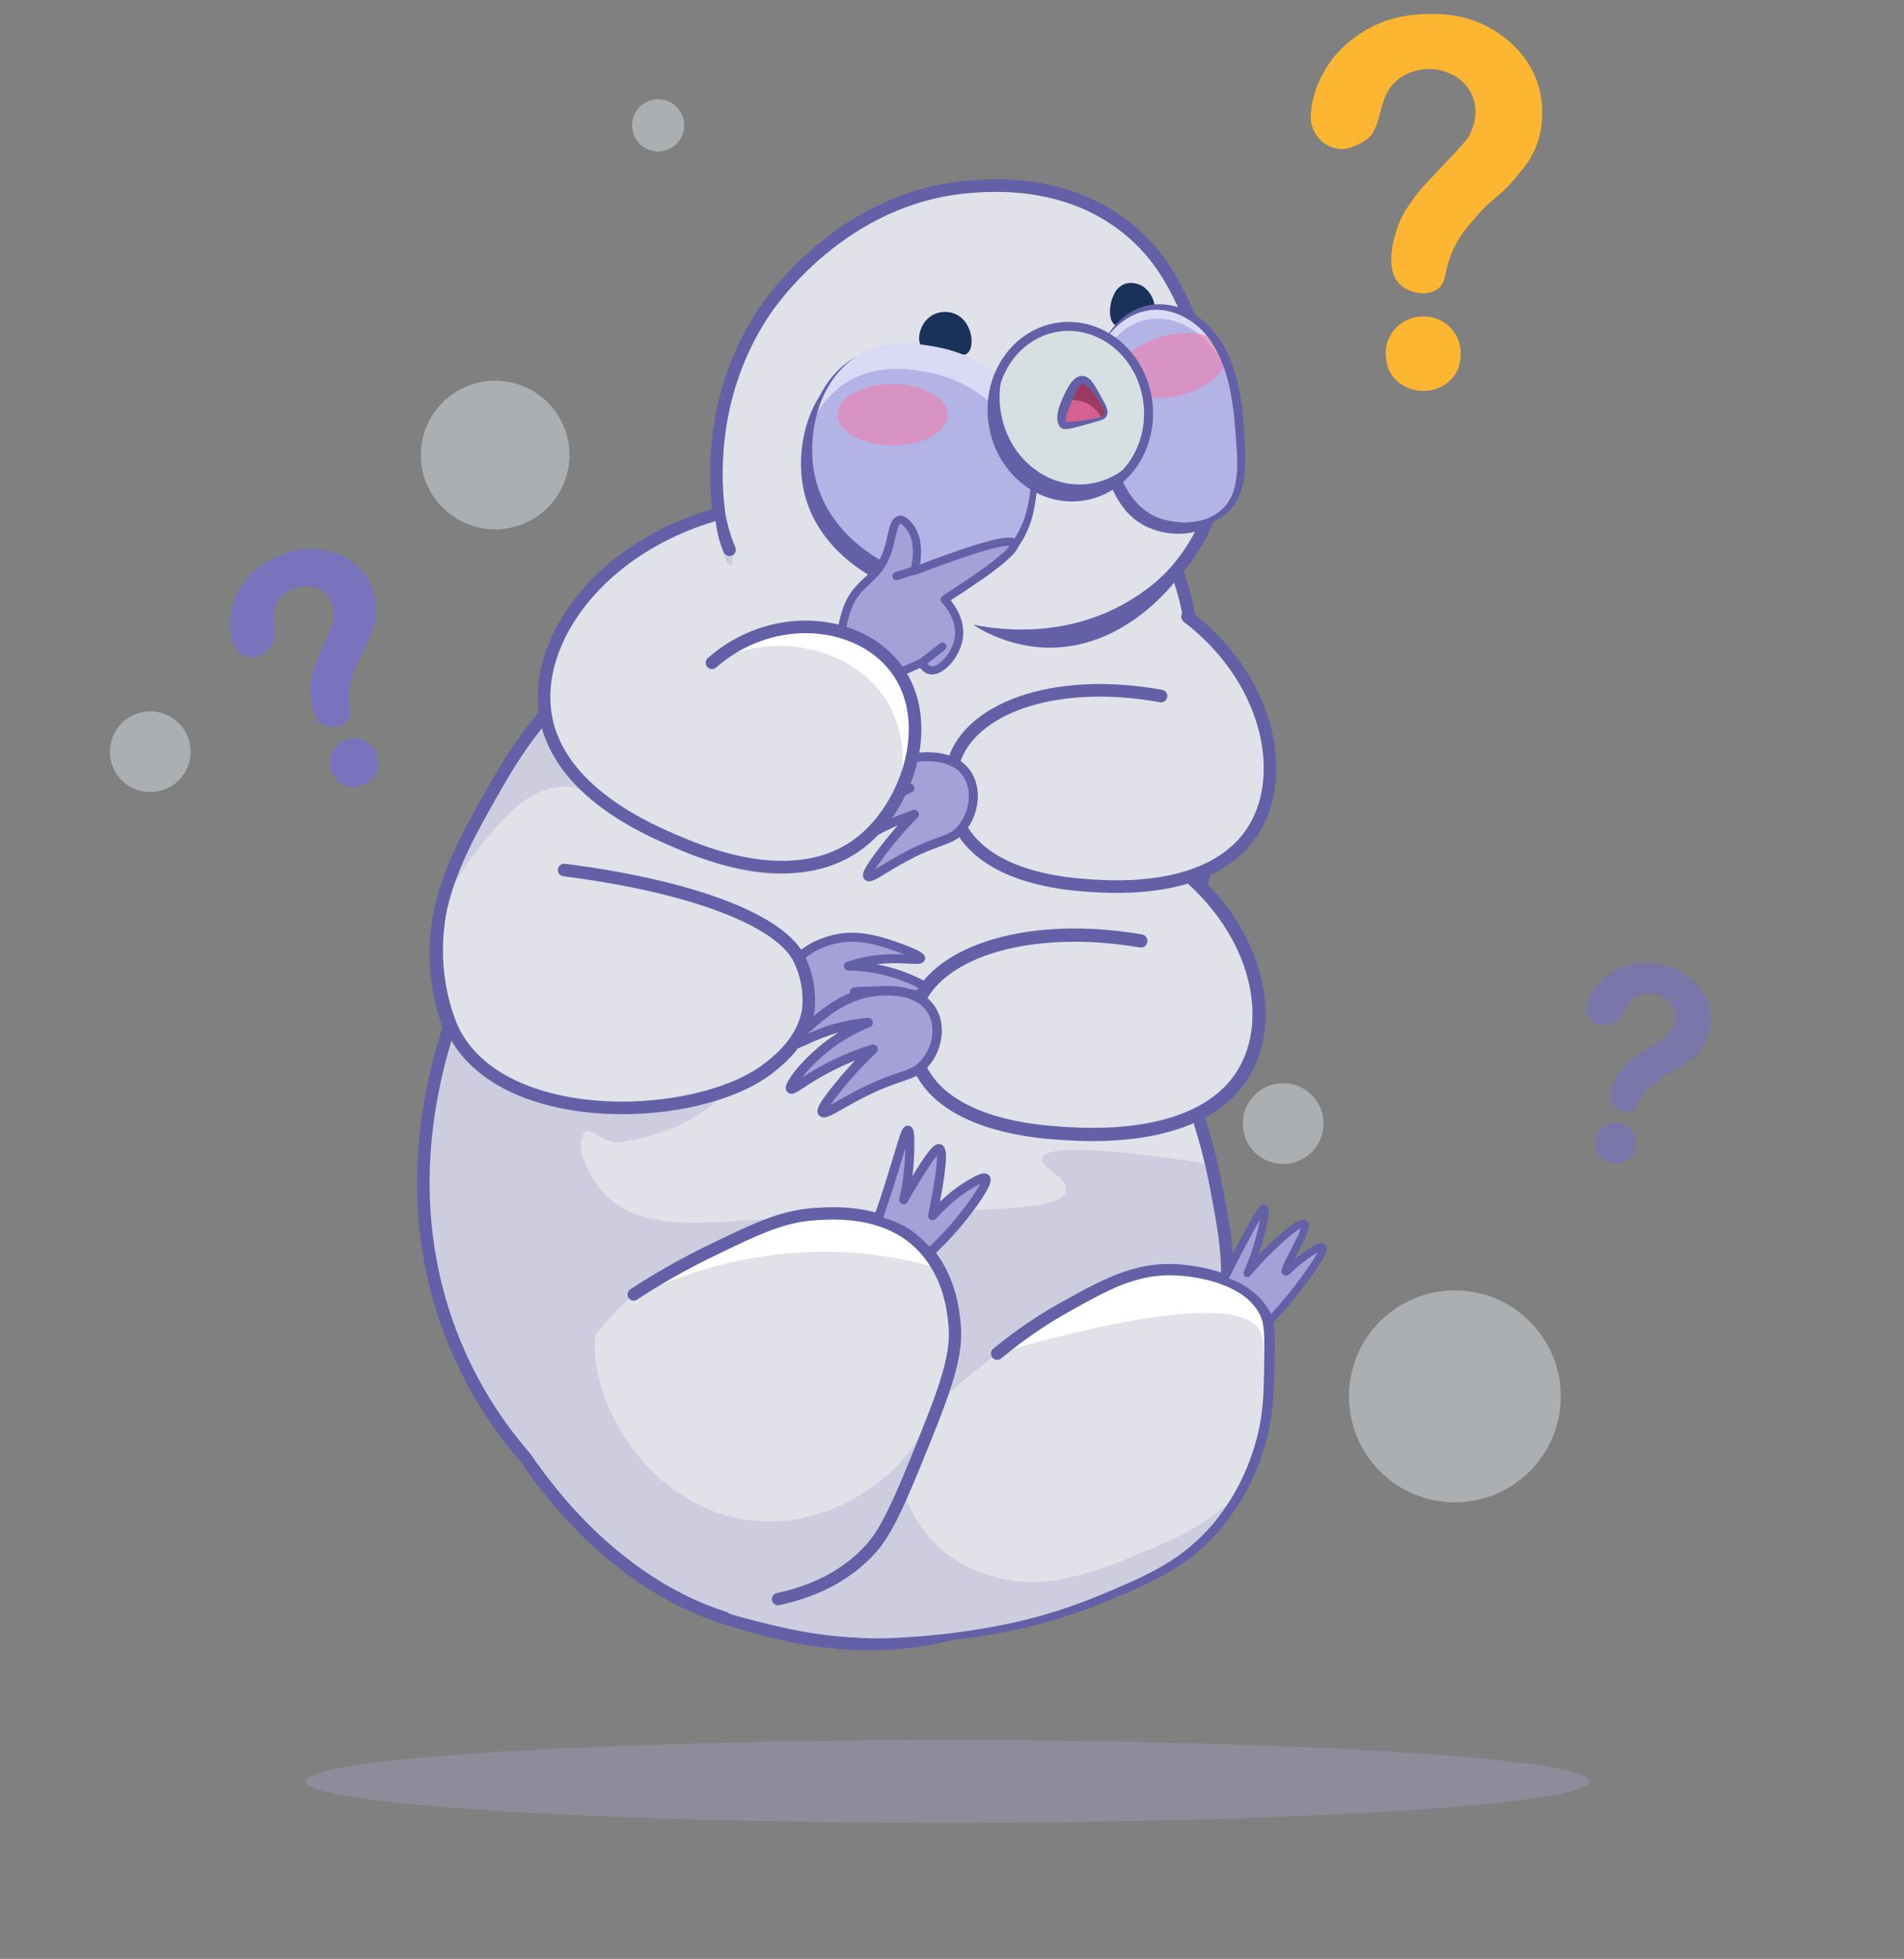 <svg width="1059" height="1089" viewBox="0 0 1059 1089" fill="none" xmlns="http://www.w3.org/2000/svg">
<rect x="0" y="0" width="1059" height="1089" fill="#808080" stroke="none"/>
<style>
  @keyframes wobble {
    0% { transform: translateY(0); }
    100% { transform: translateY(-40px); }
  }
  @keyframes bob {
    from { transform: translateY(60px); }
    to { transform: translateY(20px); }
  }
  @keyframes wiggle {
    from { transform: translateY(60px) rotate(0); }
    to { transform: translateY(20px) rotate(10deg); }
  }
  .\-scale-x-100 #QuestionMarks {
    transform: scaleX(-1) translateX(-100%);
  }
  #Teri {
    transform-origin: 300px 700px;
    animation: 3s ease-in-out infinite alternate wobble;
  }
  #QuestionMarks * {
    transform: translateY(60px);
    animation: 3s ease-in-out infinite alternate wiggle;
  }
  #QuestionMarks :nth-child(1) { animation-delay: 0.5s; transform-origin: 800px 100px; }
  #QuestionMarks :nth-child(2) { animation-delay: 1.2s; transform-origin: 250px 350px; }
  #QuestionMarks :nth-child(3) { animation-delay: 0.8s; transform-origin: 600px 720px; }
  #BGDots * {
    transform: translateY(60px);
    animation: 3s ease-in-out infinite alternate bob;
  }
  #BGDots :nth-child(1) { animation-delay: 1s; }
  #BGDots :nth-child(2) { animation-delay: 0.7s; }
  #BGDots :nth-child(3) { animation-delay: 0.5s; }
  #BGDots :nth-child(4) { animation-delay: 0.2s; }
  @media (prefers-reduced-motion) { g { animation: none; }}
</style>
<g id="Floor">
<path id="Vector" opacity="0.5" d="M526.9 1013.38C724.143 1013.38 884.04 1003.08 884.04 990.37C884.04 977.662 724.143 967.36 526.9 967.36C329.657 967.36 169.76 977.662 169.76 990.37C169.76 1003.08 329.657 1013.38 526.9 1013.38Z" fill="#9D97B7"/>
</g>
<g id="BGDots">
<path id="Vector_2" opacity="0.5" d="M809.2 835.2C841.735 835.2 868.11 808.825 868.11 776.29C868.11 743.755 841.735 717.38 809.2 717.38C776.665 717.38 750.29 743.755 750.29 776.29C750.29 808.825 776.665 835.2 809.2 835.2Z" fill="#D8DFE2"/>
<path id="Vector_3" opacity="0.5" d="M275.41 294.27C298.23 294.27 316.73 275.77 316.73 252.95C316.73 230.129 298.23 211.63 275.41 211.63C252.59 211.63 234.09 230.129 234.09 252.95C234.09 275.77 252.59 294.27 275.41 294.27Z" fill="#D8DFE2"/>
<path id="Vector_4" opacity="0.5" d="M713.68 647.08C726.079 647.08 736.13 637.028 736.13 624.63C736.13 612.231 726.079 602.18 713.68 602.18C701.281 602.18 691.23 612.231 691.23 624.63C691.23 637.028 701.281 647.08 713.68 647.08Z" fill="#D8DFE2"/>
<path id="Vector_5" opacity="0.5" d="M83.57 440.36C95.969 440.36 106.02 430.309 106.02 417.91C106.02 405.511 95.969 395.46 83.57 395.46C71.171 395.46 61.12 405.511 61.12 417.91C61.12 430.309 71.171 440.36 83.57 440.36Z" fill="#D8DFE2"/>
<path id="Vector_6" opacity="0.5" d="M366.07 84.18C374.078 84.18 380.57 77.688 380.57 69.68C380.57 61.672 374.078 55.18 366.07 55.18C358.062 55.18 351.57 61.672 351.57 69.68C351.57 77.688 358.062 84.18 366.07 84.18Z" fill="#D8DFE2"/>
</g>
<g id="QuestionMarks">
<path id="Vector_7" d="M729.05 65.64C729.05 56.873 731.67 47.993 736.91 39C742.15 30.007 749.793 22.557 759.84 16.65C769.893 10.743 781.613 7.79 795 7.79C802.14 7.79 814.63 7.86 828 15.19C832.23 17.52 850 27.25 855.93 48.55C856.6 50.94 860.93 67.18 853.45 83.63C850.84 89.38 847.71 93.13 842.89 98.92C833.72 109.92 830.12 109.83 820.89 120.58C815.51 126.86 811.34 131.72 807.94 139.46C802.79 151.18 804.88 157.01 799.56 160.73C794.02 164.6 784.56 163.33 779.21 158.63C768.53 149.19 776.75 127.74 777.99 124.52C780.26 118.58 783.12 114.7 786.87 109.52C791.67 102.97 794.75 100.52 808.71 85.52C815.43 78.29 816.55 76.88 817.71 74.34C818.71 72.26 823.15 62.53 818.65 52.61C814.22 42.87 803.65 38.44 795.05 38.33C793.89 38.33 782.41 38.33 774.87 46.71C766.09 56.45 768.67 70.8 760.58 77.14C758.279 78.872 755.753 80.282 753.07 81.33C750.887 82.281 748.541 82.804 746.16 82.87C741.553 82.747 737.181 80.805 734 77.47C730.937 74.279 729.172 70.062 729.05 65.64ZM791.81 217.31C786.387 217.385 781.131 215.434 777.07 211.84C772.87 208.2 770.77 203.103 770.77 196.55C770.712 193.816 771.223 191.1 772.272 188.574C773.32 186.049 774.883 183.769 776.86 181.88C778.824 179.934 781.16 178.403 783.728 177.381C786.297 176.359 789.046 175.865 791.81 175.93C794.528 175.892 797.227 176.4 799.745 177.423C802.264 178.446 804.552 179.963 806.474 181.886C808.397 183.808 809.914 186.096 810.937 188.615C811.96 191.134 812.468 193.832 812.43 196.55C812.43 203.01 810.353 208.083 806.2 211.77C802.279 215.375 797.136 217.355 791.81 217.31Z" fill="#FCB631"/>
<path id="Vector_8" d="M129.63 358.24C127.639 352.473 127.232 346.278 128.45 340.3C129.769 333.389 132.872 326.943 137.45 321.6C142.237 315.767 148.7 311.354 156.84 308.36C161.18 306.77 168.78 304.02 178.53 305.5C181.62 305.96 194.53 307.92 202.95 319.5C203.89 320.8 210.13 329.7 209.27 341.36C208.97 345.44 207.91 348.42 206.27 353.01C203.15 361.74 200.95 362.49 197.76 371.08C195.89 376.08 194.45 379.98 194.11 385.44C193.6 393.71 196.16 396.79 193.76 400.24C191.36 403.69 185.21 405.17 180.93 403.5C172.34 400.15 172.54 385.29 172.57 383.05C172.63 378.93 173.5 375.94 174.63 371.99C176.09 366.93 177.42 364.78 182.54 352.53C185.01 346.64 185.38 345.53 185.54 343.73C185.66 342.25 186.2 335.34 181.25 330.32C176.3 325.3 168.95 325.07 163.73 326.91C163.02 327.16 156.05 329.74 153.34 336.51C150.18 344.39 154.95 352.51 151.45 358.19C150.44 359.754 149.222 361.174 147.83 362.41C146.711 363.473 145.401 364.314 143.97 364.89C141.131 365.84 138.03 365.624 135.35 364.29C132.757 363.056 130.717 360.898 129.63 358.24ZM201.63 436.38C198.357 437.641 194.733 437.641 191.46 436.38C188.093 435.1 185.68 432.47 184.22 428.49C183.573 426.843 183.276 425.079 183.348 423.311C183.421 421.543 183.861 419.809 184.64 418.22C185.398 416.6 186.475 415.149 187.806 413.955C189.138 412.761 190.697 411.847 192.39 411.27C194.033 410.638 195.787 410.342 197.546 410.4C199.306 410.458 201.036 410.868 202.634 411.607C204.233 412.345 205.666 413.397 206.851 414.699C208.035 416.002 208.946 417.529 209.53 419.19C210.97 423.11 210.84 426.657 209.14 429.83C207.552 432.886 204.865 435.226 201.62 436.38H201.63Z" fill="#7873BC"/>
<path id="Vector_9" opacity="0.7" d="M882.58 558.52C883.898 553.585 886.52 549.095 890.17 545.52C894.316 541.328 899.487 538.294 905.17 536.72C911.599 534.904 918.399 534.863 924.85 536.6C930.947 537.832 936.61 540.65 941.27 544.77C943.19 546.54 951.27 553.96 951.66 565.96C951.791 572.497 949.732 578.89 945.81 584.12C943.69 586.81 941.56 588.38 938.27 590.81C932.02 595.41 930.13 594.9 923.89 599.37C920.25 601.99 917.42 604.01 914.63 607.65C910.4 613.16 910.74 616.5 907.46 617.77C904.18 619.04 899.2 617.2 897.01 614.03C892.61 607.67 899.71 597.44 900.78 595.9C902.647 593.35 904.878 591.086 907.4 589.18C910.78 586.34 912.71 585.47 922.01 579.36C926.48 576.42 927.25 575.82 928.2 574.64C928.97 573.64 932.59 569.12 931.5 563.31C930.41 557.5 925.41 553.9 920.92 552.73C920.31 552.57 914.26 551.1 909.2 554.54C903.32 558.54 902.82 566.43 897.74 568.72C896.304 569.335 894.789 569.749 893.24 569.95C891.967 570.172 890.663 570.145 889.4 569.87C886.982 569.203 884.928 567.602 883.69 565.42C882.47 563.34 882.074 560.878 882.58 558.52ZM896.01 646.52C893.142 645.858 890.625 644.15 888.95 641.73C888.08 640.445 887.509 638.981 887.279 637.446C887.048 635.911 887.165 634.344 887.62 632.86C887.943 631.413 888.563 630.049 889.441 628.855C890.319 627.66 891.435 626.661 892.72 625.92C894.008 625.152 895.437 624.65 896.923 624.443C898.409 624.237 899.921 624.331 901.37 624.72C902.809 625.048 904.167 625.663 905.363 626.527C906.559 627.39 907.57 628.486 908.334 629.749C909.098 631.011 909.601 632.414 909.811 633.875C910.022 635.335 909.936 636.823 909.56 638.25C909.272 639.767 908.652 641.201 907.745 642.449C906.837 643.697 905.664 644.729 904.31 645.47C901.776 646.867 898.807 647.253 896 646.55L896.01 646.52Z" fill="#7873BC"/>
</g>
<g id="Teri">
<g id="Layer 44">
<path id="Vector_10" d="M244.78 588C246.78 580.54 248.64 574.55 249.84 570.92C246.148 560.941 243.794 550.517 242.84 539.92C239.39 500.5 256.84 470.07 276.84 435.16C291.09 410.29 305.33 393.48 318.22 380.96C321.84 377.44 324.95 374.65 327.07 372.8C331.064 352.499 340.229 333.572 353.68 317.85C377.84 289.79 407.98 281.53 418.62 279.13C464.4 228.13 537.06 214.77 592.24 244.55C636.43 268.39 663.81 316.86 663.9 369.76C666.01 375.83 667.9 382.23 669.53 388.96C680.91 436.35 673.04 479.27 663.53 509.28L641.42 556C660.77 601.3 670.76 630.09 676.3 659.09C680.62 681.71 682.86 693.83 682.66 711.52C682 769.74 655.86 811.04 647.92 822.77C634.23 843 620.26 855.6 611.37 863.5C595.61 877.5 571.37 898.93 533.71 909.34C497.82 919.25 466.38 914.56 447.93 910.03C441.85 908.59 432.11 906.45 417.34 903.76L416.34 903.57C410.89 902.57 393.87 898.73 371.1 885.46C334.57 864.16 309.89 835.99 292.45 810.66C287.87 804.05 208.88 724.71 244.78 588Z" fill="#E1E1EA"/>
<path id="Vector_11" opacity="0.1" d="M292.42 810.66C287.87 804.05 208.88 724.71 244.78 587.96C246.69 580.68 248.54 574.82 249.78 571.17C250.797 572.522 251.903 573.804 253.09 575.01C259.84 581.85 271.94 584.82 295.87 590.49C322.11 596.7 335.2 599.55 346.87 598.74C385.17 596.06 404.28 565.6 412.18 571.9C417.49 576.13 413.06 592.81 405.44 603.9C388.32 628.74 348.74 634.48 345.39 634.9C334.81 636.31 328.21 625.08 324.91 630.03C319.46 638.18 327.8 654.64 336.08 663.54C354.24 683.04 385.37 680.4 415.2 678.43C532.26 670.71 591.36 675.88 592.98 661.68C593.83 654.28 578.21 649.17 579.71 643.88C582.18 635.18 627.02 639.98 673.99 647.37C674.86 651.44 675.65 655.37 676.37 659.1C680.69 681.72 682.93 693.84 682.73 711.53C682.07 769.75 655.93 811.05 647.99 822.78C634.23 843 620.26 855.6 611.37 863.5C595.61 877.5 571.37 898.93 533.71 909.34C497.82 919.25 466.38 914.56 447.93 910.03L446.72 909.74C443.27 908.94 433.72 906.74 417.34 903.74L416.34 903.55C410.89 902.55 393.87 898.71 371.1 885.44C334.54 864.16 309.86 836 292.42 810.66Z" fill="#18187C"/>
<path id="Vector_12" opacity="0.1" d="M457.33 480.45C431.66 492.05 404.81 482.45 386.79 475.95C340.73 459.43 333.41 433.48 308.63 437.78C290.49 440.93 277.18 457.78 264.98 473.3C256.413 484.202 249.477 496.292 244.39 509.19C249.2 483.43 262.39 460.46 276.87 435.13C291.12 410.26 305.36 393.45 318.25 380.93C321.87 377.41 324.98 374.62 327.1 372.77C331.532 350.754 341.942 330.383 357.188 313.893C372.435 297.404 391.928 285.431 413.53 279.29C406.418 297.338 405.507 317.238 410.94 335.86C405.06 337.21 382.94 343.03 368.25 364.29C364.31 370 357.48 381.7 356.46 397C353.93 434.92 389.38 460 391.75 461.6C386.12 458.6 379.39 455.08 371.7 451.2C378.035 455.141 384.641 458.626 391.47 461.63C410.63 470.35 425.13 476.95 443.26 474.51C471.9 470.65 489.26 446.96 494.12 439.81C488.74 451.86 477.78 471.22 457.33 480.45Z" fill="#18187C"/>
<path id="Vector_13" d="M244.78 588C246.78 580.54 248.64 574.55 249.84 570.92C246.148 560.941 243.794 550.517 242.84 539.92C239.39 500.5 256.84 470.07 276.84 435.16C291.09 410.29 305.33 393.48 318.22 380.96C321.84 377.44 324.95 374.65 327.07 372.8C331.064 352.499 340.229 333.572 353.68 317.85C377.84 289.79 407.98 281.53 418.62 279.13C464.4 228.13 537.06 214.77 592.24 244.55C636.43 268.39 663.81 316.86 663.9 369.76C666.01 375.83 667.9 382.23 669.53 388.96C680.91 436.35 673.04 479.27 663.53 509.28L641.42 556C660.77 601.3 670.76 630.09 676.3 659.09C680.62 681.71 682.86 693.83 682.66 711.52C682 769.74 655.86 811.04 647.92 822.77C637.518 837.842 625.235 851.526 611.37 863.49C599.85 873.49 575.74 894.02 538.84 905.61C485.94 922.22 439.94 910.04 417.34 903.75C404.99 900.31 389.45 895.87 371.07 885.45C334.63 864.79 309.2 835.03 292.42 810.65C287.87 804.05 208.88 724.71 244.78 588Z" stroke="#6360A7" stroke-width="7" stroke-linecap="round" stroke-linejoin="round"/>
<path id="Vector_14" d="M440 540.11C436.5 551.27 444.07 564.11 454.39 569.17C463.52 573.68 467.92 568.77 493.5 571.67C504.5 572.92 511.83 574.75 512.61 573.08C513.39 571.41 506.44 567.27 500.16 563.63C492.14 559 483.814 554.92 475.24 551.42C484.097 550.693 493.004 550.85 501.83 551.89C514.69 553.4 521.91 556.16 522.57 554.89C523.48 553.16 511.27 545.33 497.11 540.97C488.917 538.469 480.406 537.159 471.84 537.08C478.701 534.796 485.839 533.451 493.06 533.08C503.48 532.55 511.66 534.16 512.06 532.81C512.46 531.46 503.3 527.98 502.37 527.65C490.55 523.37 476.56 518.3 461.68 522.8C458.24 523.84 443.72 528.22 440 540.11Z" fill="#A5A0D8"/>
<path id="Vector_15" d="M440 540.11C436.5 551.27 444.07 564.11 454.39 569.17C463.52 573.68 467.92 568.77 493.5 571.67C504.5 572.92 511.83 574.75 512.61 573.08C513.39 571.41 506.44 567.27 500.16 563.63C492.14 559 483.814 554.92 475.24 551.42C484.097 550.693 493.004 550.85 501.83 551.89C514.69 553.4 521.91 556.16 522.57 554.89C523.48 553.16 511.27 545.33 497.11 540.97C488.917 538.469 480.406 537.159 471.84 537.08C478.701 534.796 485.839 533.451 493.06 533.08C503.48 532.55 511.66 534.16 512.06 532.81C512.46 531.46 503.3 527.98 502.37 527.65C490.55 523.37 476.56 518.3 461.68 522.8C458.24 523.84 443.72 528.22 440 540.11Z" stroke="#6360A7" stroke-width="5" stroke-linecap="round" stroke-linejoin="round"/>
<path id="Vector_16" d="M282.37 480.43C276.37 483.67 257.37 494.92 248.8 518.01C240.89 539.41 245.56 561.27 253.06 575.01C282.29 628.59 390.06 623.87 428.15 593.36C433.73 588.9 446.72 578.5 449.56 561.71C450.609 552.15 449 542.485 444.91 533.78C433.2 508.26 369 487.39 282.37 480.43Z" fill="#E1E1EA"/>
<path id="Vector_17" d="M313.76 483.67C384.26 492.67 434.66 511.45 444.91 533.78C449 542.485 450.609 552.149 449.56 561.71C446.72 578.5 433.73 588.9 428.15 593.36C390 623.87 282.29 628.59 253.06 575C253.06 575 238.19 548.38 244.39 509.18" stroke="#6360A7" stroke-width="7" stroke-linecap="round" stroke-linejoin="round"/>
<path id="Vector_18" d="M592.51 727.44C616.68 714.03 632.35 705.34 653.38 705.87C655.87 705.93 692.47 707.29 703.55 729.87C706.34 735.56 706.22 743.07 705.98 758.1C705.73 774.1 705.53 786.91 700.98 802.86C696.248 819.402 688.183 834.801 677.28 848.11C659 869.87 637.64 878.62 611.58 889.3C605.8 891.67 600.33 893.69 595.14 895.44C582.932 899.497 570.489 902.81 557.88 905.36C514.88 913.87 474.38 910.36 469.99 909.91C451.199 908.028 432.598 904.582 414.38 899.61C410.51 898.61 407.29 897.61 405.03 896.94C420.42 879.81 433.44 865.94 442.63 856.28C496.01 800.28 529.89 771.58 554.73 752.44C566.662 743.148 579.292 734.789 592.51 727.44Z" fill="#E1E1EA"/>
<path id="Vector_19" opacity="0.1" d="M553.75 906.16C512.3 913.68 474.21 910.34 469.96 909.94C451.169 908.058 432.568 904.612 414.35 899.64C410.48 898.64 407.26 897.64 405 896.97L503.09 830.48C506.126 839.719 511.039 848.23 517.52 855.48C537.21 877.34 564.52 879.02 569.66 879.33C584.66 880.26 597.36 876.56 608.45 873.33C615.175 871.22 621.79 868.773 628.27 866C652.51 856.06 672.68 847.78 690.09 829.16C689.76 829.77 689.42 830.36 689.09 830.95L688.97 831.16C688.67 831.67 688.38 832.16 688.08 832.68C688.08 832.76 687.99 832.84 687.94 832.92L687.04 834.41L686.96 834.54C685.64 836.69 684.37 838.62 683.19 840.32L683.09 840.47L682.33 841.55L682.23 841.69C681.98 842.05 681.73 842.39 681.48 842.69C681.466 842.721 681.445 842.748 681.42 842.77C680.64 843.85 679.92 844.77 679.29 845.59C679.25 845.646 679.206 845.699 679.16 845.75L678.72 846.31L678.56 846.52L678.19 846.96L678.04 847.15C677.93 847.29 677.82 847.43 677.71 847.55L677.61 847.67L677.25 848.11C670.384 856.302 662.32 863.408 653.33 869.19C640.84 877.33 627 883 611.55 889.33H611.48L607.72 890.84L607 891.12L603.34 892.52L602.87 892.69C600.22 893.69 597.63 894.59 595.11 895.44C582.902 899.497 570.459 902.81 557.85 905.36C556.55 905.61 555.26 905.86 553.97 906.09L553.75 906.16Z" fill="#18187C"/>
<path id="Vector_20" d="M700 806C699.68 806 703.23 790.85 703.28 768.1C703.28 752.81 703.28 744.57 700.86 739.88C687.16 713.1 568.4 748.32 554.69 752.45C559.52 748.79 566.45 743.76 575.06 738.24C605.56 718.7 626.81 704.65 653.37 705.85C657.71 706.05 692.71 708.07 703.54 729.85C706.42 735.65 706.31 743.2 705.97 758.08C705.36 785.39 700.38 806.08 700 806Z" fill="white"/>
<path id="Vector_21" d="M552.5 749.75C562.137 741.835 572.33 734.623 583 728.17C588.41 724.97 593.78 722.06 599.2 719.07C604.62 716.08 610.2 713.23 615.92 710.67C621.702 708.029 627.731 705.969 633.92 704.52C640.195 703.091 646.629 702.489 653.06 702.73C656.24 702.859 659.411 703.156 662.56 703.62C665.7 704.07 668.82 704.62 671.91 705.41C678.191 706.852 684.247 709.143 689.91 712.22C695.8 715.364 700.809 719.933 704.48 725.51C705.403 726.96 706.203 728.486 706.87 730.07C707.499 731.685 707.962 733.36 708.25 735.07C708.748 738.262 708.995 741.489 708.99 744.72C709.06 751 708.88 757.11 708.76 763.28C708.64 769.45 708.41 775.68 707.76 781.92C707.138 788.183 706.028 794.389 704.44 800.48C702.824 806.551 700.779 812.499 698.32 818.28C693.423 829.864 686.82 840.65 678.73 850.28C670.52 859.844 660.731 867.931 649.79 874.19C638.96 880.51 627.47 885.26 616.08 889.92C604.656 894.722 592.939 898.797 581 902.12C575 903.773 568.98 905.23 562.94 906.49C559.94 907.14 556.87 907.69 553.82 908.24C550.77 908.79 547.73 909.3 544.68 909.78C532.46 911.7 520.16 912.98 507.83 913.78C501.66 914.17 495.49 914.44 489.31 914.55C486.223 914.61 483.13 914.61 480.03 914.55L470.78 914.38C445.942 913.64 421.416 908.627 398.28 899.56C397.917 899.398 397.63 899.104 397.478 898.737C397.326 898.37 397.321 897.959 397.463 897.588C397.605 897.217 397.885 896.915 398.243 896.744C398.602 896.574 399.012 896.547 399.39 896.67C422.227 905.455 446.408 910.235 470.87 910.8L480 911C483.06 911 486.11 911 489.17 910.9C495.29 910.75 501.41 910.44 507.51 910.02C519.73 909.15 531.91 907.8 543.98 905.81C546.98 905.32 549.98 904.81 552.98 904.23C555.98 903.65 558.98 903.1 561.98 902.44C567.98 901.16 573.9 899.687 579.74 898.02C591.492 894.671 603.021 890.587 614.26 885.79C625.59 881.06 636.87 876.3 647.26 870.14C657.717 864.063 667.052 856.236 674.86 847C682.55 837.71 688.805 827.322 693.42 816.18C695.742 810.628 697.663 804.916 699.17 799.09C700.651 793.262 701.671 787.327 702.22 781.34C702.8 775.34 702.97 769.26 703.07 763.13C703.17 757 703.28 750.82 703.18 744.79C703.164 741.869 702.924 738.954 702.46 736.07C702.239 734.745 701.877 733.448 701.38 732.2C701.131 731.587 700.84 730.993 700.51 730.42C700.215 729.803 699.881 729.205 699.51 728.63C696.336 723.913 692.032 720.066 686.99 717.44C681.802 714.67 676.261 712.621 670.52 711.35C664.714 709.993 658.789 709.206 652.83 709C646.952 708.817 641.076 709.402 635.35 710.74C629.568 712.136 623.94 714.106 618.55 716.62C613.07 719.09 607.71 721.94 602.36 724.89C597.01 727.84 591.61 730.89 586.46 733.96C576.11 740.322 566.232 747.421 556.9 755.2C556.183 755.79 555.26 756.071 554.336 755.981C553.411 755.891 552.56 755.437 551.97 754.72C551.38 754.002 551.099 753.08 551.189 752.155C551.279 751.231 551.733 750.38 552.45 749.79L552.5 749.75Z" fill="#6360A7"/>
<path id="Vector_22" d="M481.65 863.53C483.24 862.1 484.65 860.71 484.65 860.71C489.79 855.27 495.96 845.39 508.4 814.98C524.62 775.31 532.69 755.1 531 736.58C530.23 728.17 528.23 709.26 513.94 693.71C494.18 672.22 464.07 674.28 454.1 674.89C435.78 676.01 422.18 682.52 394.96 695.54C373.29 705.92 362.54 711.28 352.47 719.62C350.16 721.53 297.37 766.46 309.71 815.35C314.44 834.1 326.81 845.76 340.25 858.42C359.054 875.955 381.785 888.732 406.54 895.68C428.52 890.44 463.26 880.26 481.65 863.53Z" fill="#E1E1EA"/>
<path id="Vector_23" opacity="0.1" d="M340.22 858.42C326.78 845.76 314.41 834.1 309.68 815.35C302.68 787.71 316.55 761.35 330.32 743.28L330.95 742.68C330.85 744.08 330.75 745.94 330.77 748.14C331.04 786.95 365.19 839.19 417.69 845.26C454.54 849.52 487.46 829.54 503.95 809.26C514.05 796.85 520.46 781.26 521.55 781.81C518.06 791.22 513.65 802.06 508.37 814.97C505.47 822.05 502.92 827.97 500.64 833.06C493.12 849.73 488.56 856.53 484.64 860.7L484.22 861.11C483.7 861.63 482.74 862.55 481.68 863.51C463.29 880.24 428.55 890.42 406.54 895.66C381.776 888.722 359.035 875.952 340.22 858.42Z" fill="#18187C"/>
<path id="Vector_24" d="M366.28 714.78C376.33 705.27 409.58 676.01 454.07 674.89C466.83 674.57 495.46 673.65 513.91 693.71C517.097 697.191 519.86 701.038 522.14 705.17C502.153 699.193 481.421 696.069 460.56 695.89C419.68 695.5 386.53 706.31 366.28 714.78Z" fill="white"/>
<path id="Vector_25" d="M432.76 889C450.52 885.19 469.98 877.17 484.65 860.7C491.57 852.92 497.91 840.57 508.37 815C524.59 775.33 532.66 755.12 530.97 736.6C530.2 728.19 528.2 709.28 513.91 693.73C494.15 672.24 464.04 674.3 454.07 674.91C435.19 676.06 421.63 682.63 394.93 695.56C380.265 702.667 366.073 710.711 352.44 719.64" stroke="#6360A7" stroke-width="6.85" stroke-linecap="round" stroke-linejoin="round"/>
<path id="Vector_26" d="M495.75 655.32C501.18 638.02 503.49 628.06 504.98 628.27C506.47 628.48 506.08 637.44 505.93 641.7C505.649 650.221 504.537 658.695 502.61 667C512.91 649.07 518.04 641.78 520.61 639.42C520.903 639.115 521.24 638.856 521.61 638.65C521.73 638.565 521.869 638.509 522.015 638.488C522.162 638.468 522.311 638.482 522.45 638.53C524.87 639.31 523.63 651.756 518.73 675.87C527.63 665.98 535.66 660.5 541.25 657.38C545.98 654.73 547.72 654.46 548.32 655.15C548.68 655.56 549.5 657.33 541.64 668.44C534.356 678.681 526.028 688.139 516.79 696.66C514.257 693.667 511.455 690.912 508.42 688.43C507.06 687.31 505.72 686.32 504.42 685.43C499.348 682.287 493.789 680.01 487.97 678.69C489.83 673.29 492.64 665.24 495.75 655.32Z" fill="#A5A0D8"/>
<path id="Vector_27" d="M495.75 655.32C501.18 638.02 503.49 628.06 504.98 628.27C506.47 628.48 506.08 637.44 505.93 641.7C505.649 650.221 504.537 658.695 502.61 667C512.91 649.07 518.04 641.78 520.61 639.42C520.903 639.115 521.24 638.856 521.61 638.65C521.73 638.565 521.869 638.509 522.015 638.488C522.162 638.468 522.311 638.482 522.45 638.53C524.87 639.31 523.63 651.756 518.73 675.87C527.63 665.98 535.66 660.5 541.25 657.38C545.98 654.73 547.72 654.46 548.32 655.15C548.68 655.56 549.5 657.33 541.64 668.44C534.356 678.681 526.028 688.139 516.79 696.66C514.257 693.667 511.455 690.912 508.42 688.43C507.06 687.31 505.72 686.32 504.42 685.43C499.348 682.287 493.789 680.01 487.97 678.69C489.83 673.29 492.64 665.24 495.75 655.32Z" stroke="#6360A7" stroke-width="5" stroke-linecap="round" stroke-linejoin="round"/>
<path id="Vector_28" d="M694.26 685.41C700.05 674.73 702.26 671.34 703.15 671.65C704.43 672.09 702.53 681.65 700.15 689.97C698.432 696.078 696.301 702.062 693.77 707.88C697.45 703.54 701.9 698.65 707.19 693.53C710.64 690.19 723.07 678.53 725.4 680.39C728.4 682.79 713.22 705.9 715 707.06C715.71 707.52 718.29 703.91 724.45 699.31C725.96 698.19 734.17 692.07 735.62 693.44C737.07 694.81 731.07 703.38 727.41 708.56C721.004 717.586 713.988 726.163 706.41 734.23C705.147 731.194 703.486 728.339 701.47 725.74C696.11 719.063 688.749 714.282 680.47 712.1C683.65 705.62 688.3 696.42 694.26 685.41Z" fill="#A5A0D8"/>
<path id="Vector_29" d="M694.26 685.41C700.05 674.73 702.26 671.34 703.15 671.65C704.43 672.09 702.53 681.65 700.15 689.97C698.432 696.078 696.301 702.062 693.77 707.88C697.45 703.54 701.9 698.65 707.19 693.53C710.64 690.19 723.07 678.53 725.4 680.39C728.4 682.79 713.22 705.9 715 707.06C715.71 707.52 718.29 703.91 724.45 699.31C725.96 698.19 734.17 692.07 735.62 693.44C737.07 694.81 731.07 703.38 727.41 708.56C721.004 717.586 713.988 726.163 706.41 734.23C705.147 731.194 703.486 728.339 701.47 725.74C696.11 719.063 688.749 714.282 680.47 712.1C683.65 705.62 688.3 696.42 694.26 685.41Z" stroke="#6360A7" stroke-width="4.23" stroke-linecap="round" stroke-linejoin="round"/>
</g>
<g id="Layer 50">
<path id="Vector_30" d="M652.64 476.73C699.77 511.67 712.37 565.58 690.77 598.03C666.28 634.82 606.43 631.03 591.64 630.14C577.98 629.28 526.84 626.07 511.57 593.57C511.14 592.66 502.94 574.5 510.62 557C523.19 528.35 573.39 512.69 634.53 523.11C628.2 510 629.23 495.66 637.59 486.11C641.645 481.654 646.854 478.407 652.64 476.73Z" fill="#E1E1EA"/>
<path id="Vector_31" d="M650.51 478.38C698.23 512.38 711.65 565.82 690.77 598.03C666.87 634.88 606.41 631.03 591.64 630.14C577.98 629.28 526.84 626.07 511.57 593.57C511.14 592.66 502.94 574.5 510.62 557C523.19 528.35 573.39 512.69 634.53 523.11" stroke="#6360A7" stroke-width="7.35" stroke-linecap="round" stroke-linejoin="round"/>
<path id="Vector_32" d="M516 558.67C524.24 567.67 522.14 582.67 514 591.54C506.81 599.38 500.33 596.54 476 609.47C465.57 615 459 619.64 457.53 618.39C456.06 617.14 461.2 610.51 465.93 604.61C471.991 597.056 478.564 589.926 485.6 583.27C476.492 586.095 467.672 589.778 459.26 594.27C447.07 600.81 441.04 606.27 439.84 605.34C438.19 604.08 447.05 591.91 459.32 582.19C466.503 576.555 474.432 571.941 482.88 568.48C475.083 569.097 467.396 570.696 460 573.24C449.38 576.89 441.9 581.66 440.92 580.56C439.94 579.46 447.6 572.56 448.39 571.88C458.39 563.18 470.17 552.88 486.94 551.14C490.84 550.74 507.19 549.05 516 558.67Z" fill="#A5A0D8"/>
<path id="Vector_33" d="M516 558.67C524.24 567.67 522.14 582.67 514 591.54C506.81 599.38 500.33 596.54 476 609.47C465.57 615 459 619.64 457.53 618.39C456.06 617.14 461.2 610.51 465.93 604.61C471.991 597.056 478.564 589.926 485.6 583.27C476.492 586.095 467.672 589.778 459.26 594.27C447.07 600.81 441.04 606.27 439.84 605.34C438.19 604.08 447.05 591.91 459.32 582.19C466.503 576.555 474.432 571.941 482.88 568.48C475.083 569.097 467.396 570.696 460 573.24C449.38 576.89 441.9 581.66 440.92 580.56C439.94 579.46 447.6 572.56 448.39 571.88C458.39 563.18 470.17 552.88 486.94 551.14C490.84 550.74 507.19 549.05 516 558.67Z" stroke="#6360A7" stroke-width="5.25" stroke-linecap="round" stroke-linejoin="round"/>
</g>
<g id="Layer 49">
<path id="Vector_34" d="M662.47 341.27C705.9 375.68 717.47 428.77 697.6 460.72C675 497 619.89 493.26 606.25 492.34C593.67 491.5 546.54 488.34 532.47 456.34C532.08 455.44 524.47 437.57 531.59 420.34C543.18 392.12 589.44 376.7 645.78 386.96C639.95 374.05 640.89 359.96 648.6 350.52C652.247 346.178 657.06 342.968 662.47 341.27Z" fill="#E1E1EA"/>
<path id="Vector_35" d="M660.5 342.9C704.5 376.38 716.85 429.01 697.6 460.72C675.6 497.02 619.87 493.26 606.25 492.34C593.67 491.5 546.54 488.34 532.47 456.34C532.08 455.44 524.47 437.57 531.59 420.34C543.18 392.12 589.44 376.7 645.78 386.96" stroke="#6360A7" stroke-width="7" stroke-linecap="round" stroke-linejoin="round"/>
<path id="Vector_36" d="M536.53 428.47C544.13 437.36 542.2 452.1 534.7 460.84C528.08 468.56 522.1 465.78 499.7 478.49C490.1 483.95 484.05 488.49 482.7 487.28C481.35 486.07 486.09 479.52 490.45 473.71C496.008 466.308 502.061 459.292 508.57 452.71C500.141 455.523 492.011 459.164 484.3 463.58C473.07 470.02 467.51 475.39 466.4 474.49C464.88 473.25 473.05 461.26 484.35 451.69C490.906 446.178 498.216 441.631 506.06 438.19C498.864 438.78 491.78 440.338 485 442.82C475.21 446.41 468.32 451.11 467.42 450.03C466.52 448.95 473.58 442.15 474.3 441.48C483.49 432.9 494.38 422.75 509.83 421.05C513.37 420.65 528.44 419 536.53 428.47Z" fill="#A5A0D8"/>
<path id="Vector_37" d="M536.53 428.47C544.13 437.36 542.2 452.1 534.7 460.84C528.08 468.56 522.1 465.78 499.7 478.49C490.1 483.95 484.05 488.49 482.7 487.28C481.35 486.07 486.09 479.52 490.45 473.71C496.008 466.308 502.061 459.292 508.57 452.71C500.141 455.523 492.011 459.164 484.3 463.58C473.07 470.02 467.51 475.39 466.4 474.49C464.88 473.25 473.05 461.26 484.35 451.69C490.906 446.178 498.216 441.631 506.06 438.19C498.864 438.78 491.78 440.338 485 442.82C475.21 446.41 468.32 451.11 467.42 450.03C466.52 448.95 473.58 442.15 474.3 441.48C483.49 432.9 494.38 422.75 509.83 421.05C513.37 420.65 528.44 419 536.53 428.47Z" stroke="#6360A7" stroke-width="5" stroke-linecap="round" stroke-linejoin="round"/>
</g>
<g id="Layer 47">
<path id="Vector_38" d="M399.7 283.73C397.96 270.73 392.94 221.34 424.75 173.73C428.94 167.45 464.3 116.29 530.03 105.84C545.48 103.38 583.11 97.4 617.61 119.61C642.56 135.68 653.19 158.34 661.22 175.45C661.22 175.45 682.87 221.59 673.37 278.89C671.22 291.82 668.76 300.94 664.02 308.27C656.376 320.196 646.837 330.795 635.78 339.65C571.54 390.77 456.49 378.58 414.85 318.94C407.535 308.313 402.387 296.348 399.7 283.73Z" fill="#E1E1EA"/>
<path id="Vector_39" d="M399.7 283.73C397.92 269.42 393.7 220.61 424.75 173.73C428.96 167.36 468.49 109.73 538.89 103.87C551.4 102.87 592.29 99.42 626.47 126.5C645.87 141.87 654.14 159.96 661.22 175.45C666.9 187.88 695.03 249.45 665.68 301.03C660.297 310.441 653.428 318.92 645.34 326.14" stroke="#6360A7" stroke-width="7" stroke-linecap="round" stroke-linejoin="round"/>
<path id="Vector_40" d="M517.9 175.64C520.103 174.245 522.643 173.471 525.25 173.401C527.857 173.33 530.434 173.966 532.71 175.24C540.86 179.95 542.28 192.7 538.17 196.33C535.26 198.91 531.98 194.8 520.91 194.94C519.11 194.94 514.63 195.13 512.43 192.31C512.273 192.112 512.133 191.901 512.01 191.68C510 188.22 511.73 179.66 517.9 175.64Z" fill="#1A325A"/>
<path id="Vector_41" d="M634.09 158.37C633.45 158.08 628.8 156.05 624.38 158.37C622.265 159.559 620.592 161.401 619.61 163.62C616.53 169.62 616.52 178.73 620.28 180.68C622.64 181.92 624.28 179.14 633.81 176.42C638.96 174.96 640.29 175.25 641.31 173.77C643.82 170.06 640.47 161.28 634.09 158.37Z" fill="#1A325A"/>
<path id="Vector_42" d="M609 195.13C605.83 212.46 604.62 236.73 614.43 261.73C619.2 273.87 624.24 286.18 637.29 292.59C648.23 297.97 664.29 298.98 674.84 290.59C687.12 280.78 685.77 262.98 684.32 243.91C683.26 229.97 680.54 194.22 656.09 180.91C653.09 179.27 644.79 174.91 634.32 176.52C618.66 178.88 610.37 192.75 609 195.13Z" fill="#6360A7"/>
<path id="Vector_43" d="M614.13 189.67C610.96 207.01 609.75 231.28 619.56 256.28C624.33 268.41 629.37 280.73 642.42 287.14C653.36 292.52 669.42 293.53 679.97 285.14C692.25 275.33 690.9 257.53 689.45 238.46C688.39 224.52 685.67 188.77 661.22 175.46C658.22 173.82 649.92 169.46 639.45 171.06C623.8 173.43 615.5 187.3 614.13 189.67Z" fill="#B4B3E5"/>
<path id="Vector_44" d="M689.3 244.88C688.24 230.94 685.53 195.18 661.08 181.88C658.08 180.24 649.78 175.88 639.3 177.48C623.65 179.89 615.36 193.76 613.99 196.13C612.881 202.153 612.169 208.243 611.86 214.36C611.875 206.085 612.635 197.828 614.13 189.69C615.5 187.32 623.79 173.45 639.45 171.04C649.92 169.43 658.21 173.8 661.22 175.44C685.67 188.77 688.39 224.52 689.45 238.44C690.06 246.44 690.64 254.25 690.21 261.33C690.15 256.07 689.73 250.53 689.3 244.88Z" fill="#DADAF7"/>
<path id="Vector_45" opacity="0.6" d="M656.221 219.793C672.667 215.902 684.242 205.319 682.074 196.156C679.906 186.992 664.817 182.718 648.371 186.609C631.925 190.499 620.35 201.082 622.518 210.245C624.686 219.409 639.775 223.683 656.221 219.793Z" fill="#EF7DAC"/>
<path id="Vector_46" d="M642.42 287.14C646.565 288.848 650.951 289.901 655.42 290.26C659.805 290.666 664.227 290.311 668.49 289.21C672.654 288.16 676.494 286.099 679.67 283.21C682.757 280.337 685.018 276.691 686.22 272.65C687.402 268.5 688.031 264.213 688.09 259.9C688.175 255.472 688.032 251.043 687.66 246.63C687.31 242.19 686.99 237.63 686.57 233.23C686.15 228.83 685.57 224.4 684.76 220.06C683.39 211.391 680.691 202.986 676.76 195.14C674.804 191.298 672.345 187.734 669.45 184.54C666.531 181.404 663.136 178.748 659.39 176.67C655.649 174.556 651.551 173.149 647.3 172.52C645.178 172.211 643.028 172.138 640.89 172.3C638.744 172.487 636.622 172.896 634.56 173.52C630.37 174.842 626.477 176.968 623.1 179.78C621.368 181.18 619.753 182.718 618.27 184.38C616.752 186.036 615.364 187.808 614.12 189.68C616.197 185.621 618.919 181.926 622.18 178.74C623.82 177.119 625.623 175.671 627.56 174.42C628.526 173.771 629.528 173.176 630.56 172.64C631.56 172.11 632.67 171.64 633.75 171.2C635.959 170.377 638.248 169.79 640.58 169.45C642.926 169.126 645.3 169.063 647.66 169.26C652.383 169.707 656.978 171.047 661.2 173.21C662.2 173.71 663.26 174.33 664.3 174.9C665.34 175.47 666.3 176.16 667.3 176.9C669.215 178.307 671.011 179.869 672.67 181.57C675.93 184.974 678.721 188.797 680.97 192.94C685.46 201.18 688.03 210.19 689.71 219.21C690.51 223.73 691.06 228.28 691.46 232.82C691.86 237.36 692.17 241.82 692.4 246.38C692.67 250.958 692.7 255.548 692.49 260.13C692.313 264.836 691.451 269.492 689.93 273.95C688.356 278.534 685.558 282.6 681.84 285.71C678.114 288.705 673.702 290.726 669 291.59C664.44 292.415 659.77 292.415 655.21 291.59C652.958 291.201 650.741 290.633 648.58 289.89C646.458 289.135 644.398 288.216 642.42 287.14Z" fill="#6360A7"/>
<path id="Vector_47" d="M551.58 217C537.65 203.52 520.37 200.17 515.28 199.24C507.54 197.84 488.53 194.39 471.41 204.85C449.69 218.12 443.34 246.48 446.11 267.34C450.62 301.28 479.62 317.99 487.54 322.05C494.54 325.65 509.3 333.23 527.85 329.47C531.71 328.69 548.49 324.85 559.73 309.56C563.876 303.888 566.801 297.419 568.32 290.56C568.87 288.5 579.79 244.3 551.58 217Z" fill="#6360A7"/>
<path id="Vector_48" d="M556.18 210.51C542.25 197 525 193.68 519.88 192.75C512.14 191.35 493.13 187.9 476.01 198.36C454.29 211.63 447.94 239.99 450.71 260.85C455.22 294.79 484.22 311.5 492.14 315.56C499.14 319.16 513.9 326.74 532.45 322.98C536.31 322.2 553.09 318.36 564.33 303.07C568.476 297.399 571.401 290.929 572.92 284.07C573.47 282 584.4 237.8 556.18 210.51Z" fill="#B4B3E5"/>
<path id="Vector_49" d="M551.39 224.49C537 211 520.18 207.66 515.08 206.73C507.35 205.33 488.33 201.88 471.21 212.34C462.793 217.605 456.112 225.232 452 234.27C455.24 220.1 462.75 206.44 476 198.36C493.12 187.9 512.13 191.36 519.87 192.75C526.27 193.91 542.6 197.16 556.17 210.51C579.61 233.57 576.91 269.16 574.77 269.67C572.91 270.1 572.15 243.88 551.39 224.49Z" fill="#DADAF7"/>
<path id="Vector_50" d="M476 198.36C470.453 202.113 465.728 206.954 462.11 212.59C458.53 218.17 455.866 224.287 454.22 230.71C452.53 237.091 451.703 243.669 451.76 250.27V252.74L451.91 255.2C451.97 256.84 452.23 258.46 452.4 260.08C452.57 261.7 453.01 263.29 453.31 264.9C453.619 266.499 454.033 268.076 454.55 269.62C456.474 275.856 459.322 281.769 463 287.16C466.677 292.546 471.048 297.425 476 301.67C480.941 305.957 486.341 309.687 492.1 312.79C497.794 315.963 503.875 318.386 510.19 320C513.307 320.763 516.487 321.245 519.69 321.44C522.886 321.608 526.09 321.471 529.26 321.03C535.631 320.094 541.777 317.996 547.39 314.84C553.045 311.766 558.015 307.574 562 302.52C565.977 297.424 568.907 291.592 570.62 285.36C572.323 278.987 573.369 272.456 573.74 265.87C574.179 259.26 573.911 252.623 572.94 246.07C572.445 242.796 571.743 239.556 570.84 236.37C569.906 233.183 568.75 230.065 567.38 227.04C564.58 220.957 560.803 215.373 556.2 210.51C561.248 215.041 565.453 220.431 568.62 226.43C570.212 229.438 571.573 232.564 572.69 235.78C573.787 239.01 574.675 242.306 575.35 245.65C576.638 252.353 577.191 259.177 577 266C576.863 272.854 575.988 279.673 574.39 286.34C572.745 293.166 569.705 299.577 565.46 305.17C561.203 310.801 555.844 315.507 549.71 319C540.541 324.344 530.02 326.917 519.42 326.41C515.914 326.221 512.433 325.712 509.02 324.89C502.305 323.137 495.844 320.521 489.8 317.11C483.727 313.811 478.053 309.825 472.89 305.23C467.7 300.641 463.14 295.386 459.33 289.6C455.521 283.792 452.658 277.416 450.85 270.71C450.355 269.053 449.964 267.366 449.68 265.66C449.42 263.96 449.07 262.26 448.87 260.55C448.67 258.84 448.52 257.12 448.51 255.4L448.44 252.82L448.51 250.25C448.715 243.395 449.849 236.6 451.88 230.05C453.899 223.508 456.98 217.342 461 211.8C463.012 209.062 465.293 206.533 467.81 204.25C468.442 203.671 469.11 203.134 469.81 202.64L471.81 201.08C473.15 200.12 474.6 199.26 476 198.36Z" fill="#6360A7"/>
<path id="Vector_51" d="M605.251 275.217C628.722 270.193 643.301 245.339 637.814 219.703C632.328 194.066 608.853 177.356 585.382 182.379C561.911 187.402 547.332 212.257 552.819 237.893C558.306 263.529 581.78 280.24 605.251 275.217Z" fill="#D8DFE2"/>
<path id="Vector_52" d="M601.333 275.948C625.14 272.898 641.74 249.345 638.409 223.34C635.077 197.336 613.077 178.727 589.269 181.777C565.461 184.827 548.862 208.38 552.193 234.385C555.524 260.389 577.525 278.997 601.333 275.948Z" stroke="#6360A7" stroke-width="5" stroke-linecap="round" stroke-linejoin="round"/>
<path id="Vector_53" d="M552.21 234.35C550.494 221.785 553.67 209.041 561.08 198.75C556.718 207.644 555.09 217.631 556.4 227.45C559.73 253.45 581.73 272.07 605.54 269.02C611.152 268.262 616.55 266.363 621.4 263.439C626.25 260.515 630.449 256.629 633.74 252.02C627.42 264.81 615.74 274.1 601.35 275.94C577.54 279 555.54 260.36 552.21 234.35Z" fill="#6360A7"/>
<path id="Vector_54" opacity="0.6" d="M527.081 230.695C527.114 221.278 513.441 213.597 496.541 213.538C479.641 213.479 465.915 221.064 465.882 230.481C465.849 239.897 479.522 247.579 496.422 247.638C513.322 247.697 527.049 240.111 527.081 230.695Z" fill="#EF7DAC"/>
<path id="Vector_55" d="M399.42 282.58C399.8 285.32 400.33 288.27 401.08 291.39C402.242 296.255 403.807 301.015 405.76 305.62" stroke="#6360A7" stroke-width="7" stroke-linecap="round" stroke-linejoin="round"/>
<path id="Vector_56" d="M654.93 321.46L648.87 318.15C640.976 325.767 632.019 332.201 622.28 337.25C588.28 354.83 554.58 349.97 541.16 347.25C552.994 354.87 566.614 359.266 580.67 360C624.13 361.85 652 325.42 654.93 321.46Z" fill="#6360A7"/>
<path id="Vector_57" d="M602 211.14C598.65 211.21 596.55 215.78 594.23 220.83C592.48 224.62 589.3 231.57 590.78 235.08C591.861 235.609 592.969 236.079 594.1 236.49C597.95 236.045 601.768 235.354 605.53 234.42C612.8 232.81 614.33 232.21 614.93 230.58C615.87 228.04 613.85 224.89 610.93 220.24C607.39 214.77 605 211.08 602 211.14Z" fill="#9B3B62"/>
<path id="Vector_58" opacity="0.8" d="M605.53 234.42C607.854 233.964 610.149 233.366 612.4 232.63L612.72 232.46C611.88 230.89 608.78 225.53 602.51 223.36C600.426 222.643 598.219 222.351 596.02 222.5C596.02 222.5 595.6 222.5 593.26 222.98C591.54 226.86 589.54 232.16 590.78 235.08C591.861 235.609 592.969 236.079 594.1 236.49C597.95 236.045 601.768 235.354 605.53 234.42Z" fill="#E26A9B"/>
<path id="Vector_59" d="M615.72 230.88C615.542 231.392 615.243 231.855 614.85 232.23C614.48 232.558 614.066 232.834 613.62 233.05C612.833 233.426 612.017 233.737 611.18 233.98C609.58 234.48 607.98 234.91 606.4 235.35C603.22 236.24 600.07 237.16 596.78 237.93C595.94 238.12 595.12 238.3 594.21 238.43C593.73 238.501 593.245 238.545 592.76 238.56C592.009 238.597 591.261 238.439 590.59 238.1C590.343 237.967 590.114 237.802 589.91 237.61C589.765 237.474 589.631 237.327 589.51 237.17C589.31 236.9 589.11 236.62 588.92 236.33C588.633 235.783 588.418 235.201 588.28 234.6C588.043 233.567 587.969 232.505 588.06 231.45C588.229 229.628 588.612 227.832 589.2 226.1C589.743 224.475 590.371 222.879 591.08 221.32C591.78 219.79 592.46 218.32 593.24 216.81C594.04 215.196 595.002 213.669 596.11 212.25C596.761 211.415 597.541 210.689 598.42 210.1C599.469 209.367 600.721 208.982 602 209C603.225 209.051 604.404 209.477 605.38 210.22C606.168 210.815 606.868 211.519 607.46 212.31C608.489 213.692 609.417 215.146 610.24 216.66L612.66 220.98C613.47 222.42 614.31 223.86 615.02 225.43C615.393 226.237 615.677 227.082 615.87 227.95C616.099 228.921 616.047 229.937 615.72 230.88ZM614.13 230.29C614.56 229.1 614.13 227.62 613.38 226.29C612.619 224.88 611.764 223.524 610.82 222.23C609.028 219.57 607.022 217.061 604.82 214.73C604.355 214.267 603.826 213.873 603.25 213.56C602.875 213.344 602.439 213.257 602.01 213.31C601.633 213.386 601.285 213.57 601.01 213.84C600.591 214.248 600.222 214.705 599.91 215.2C598.412 217.901 597.076 220.689 595.91 223.55C594.575 226.258 593.542 229.105 592.83 232.04C592.717 232.612 592.676 233.197 592.71 233.78C592.724 233.982 592.754 234.182 592.8 234.38C592.84 234.438 592.87 234.502 592.89 234.57C592.831 234.521 592.767 234.477 592.7 234.44C592.41 234.34 592.7 234.44 592.92 234.51C593.252 234.547 593.586 234.567 593.92 234.57C594.65 234.57 595.45 234.57 596.24 234.47C599.43 234.23 602.69 233.76 605.91 233.22C607.51 232.94 609.12 232.64 610.67 232.22C612.22 231.8 613.83 231.35 614.13 230.29Z" fill="#6360A7"/>
</g>
<g id="Layer 48">
<path id="Vector_60" d="M471.06 362.81C477.06 372.98 490.35 374.17 491.56 374.26C495.844 374.55 500.138 373.866 504.12 372.26L512.64 368.45C514.18 371.24 515.83 372.22 517.12 372.54C522.91 373.97 531.35 364.76 533.12 355.54C535.44 343.76 526.43 334.42 525.34 333.32C557.76 312.45 565.34 304.61 564.12 302.11C562.9 299.61 551.32 301.11 511.92 316.02C512.28 310.81 512.28 299.74 505.35 292.07C504.02 290.59 502.23 288.66 500.35 288.97C496.58 289.59 496.49 298.11 493.67 306.48C487.92 323.54 476.72 322.35 470.97 339.01C469.37 343.71 465.84 354 471.06 362.81Z" fill="#A5A0D8"/>
<path id="Vector_61" d="M471.06 362.81C477.06 372.98 490.35 374.17 491.56 374.26C495.844 374.55 500.138 373.866 504.12 372.26L512.64 368.45C514.18 371.24 515.83 372.22 517.12 372.54C522.91 373.97 531.35 364.76 533.12 355.54C535.44 343.76 526.43 334.42 525.34 333.32C552.76 315.64 565.687 305.237 564.12 302.11C562.433 298.777 543.923 303.873 508.59 317.4C509.5 313.84 512.59 300.4 505.35 292.07C504.35 290.87 502.35 288.64 500.35 288.97C496.58 289.59 496.49 298.11 493.67 306.48C487.92 323.54 476.72 322.35 470.97 339.01C469.37 343.71 465.84 354 471.06 362.81Z" stroke="#6360A7" stroke-width="4.52" stroke-linecap="round" stroke-linejoin="round"/>
<path id="Vector_62" d="M511.97 316.05L498.58 320.28" stroke="#6360A7" stroke-width="4.52" stroke-linecap="round" stroke-linejoin="round"/>
<path id="Vector_63" d="M512.64 368.48L524.15 359.44" stroke="#6360A7" stroke-width="4.52" stroke-linecap="round" stroke-linejoin="round"/>
<path id="Vector_64" d="M419.67 352.43C449.17 344.1 479.67 350.43 495.93 368.55C520.73 396.21 507.18 446.91 477.86 468.94C441.98 495.94 390.66 474.02 376.52 468C362.19 461.89 310.28 440.49 303.36 397.38C296.65 355.65 333.8 304.72 397.64 286.14C398.352 294.705 400.376 303.11 403.64 311.06C403.759 311.738 404.06 312.371 404.511 312.89C404.962 313.41 405.546 313.797 406.2 314.01C407.104 314.257 408.069 314.154 408.9 313.72L419.67 352.43Z" fill="#E1E1EA"/>
<path id="Vector_65" d="M396 368.47C430.37 350.25 470.63 360.08 489.62 384.47C507.93 408.02 500.94 438.06 500.12 441.34C511.96 417.47 513.12 387.7 495.93 368.51C479.67 350.38 449.17 344.06 419.67 352.39L396 368.47Z" fill="white"/>
<path id="Vector_66" d="M397.64 286.14C333.8 304.72 296.64 355.65 303.36 397.38C310.28 440.49 362.19 461.89 376.52 468C390.66 474 441.98 495.9 477.86 468.94C505.62 448.08 521.86 398.18 495.93 368.55C473.98 343.55 428.21 340.18 396 368.47" stroke="#6360A7" stroke-width="7" stroke-linecap="round" stroke-linejoin="round"/>
</g>
</g>
</svg>

